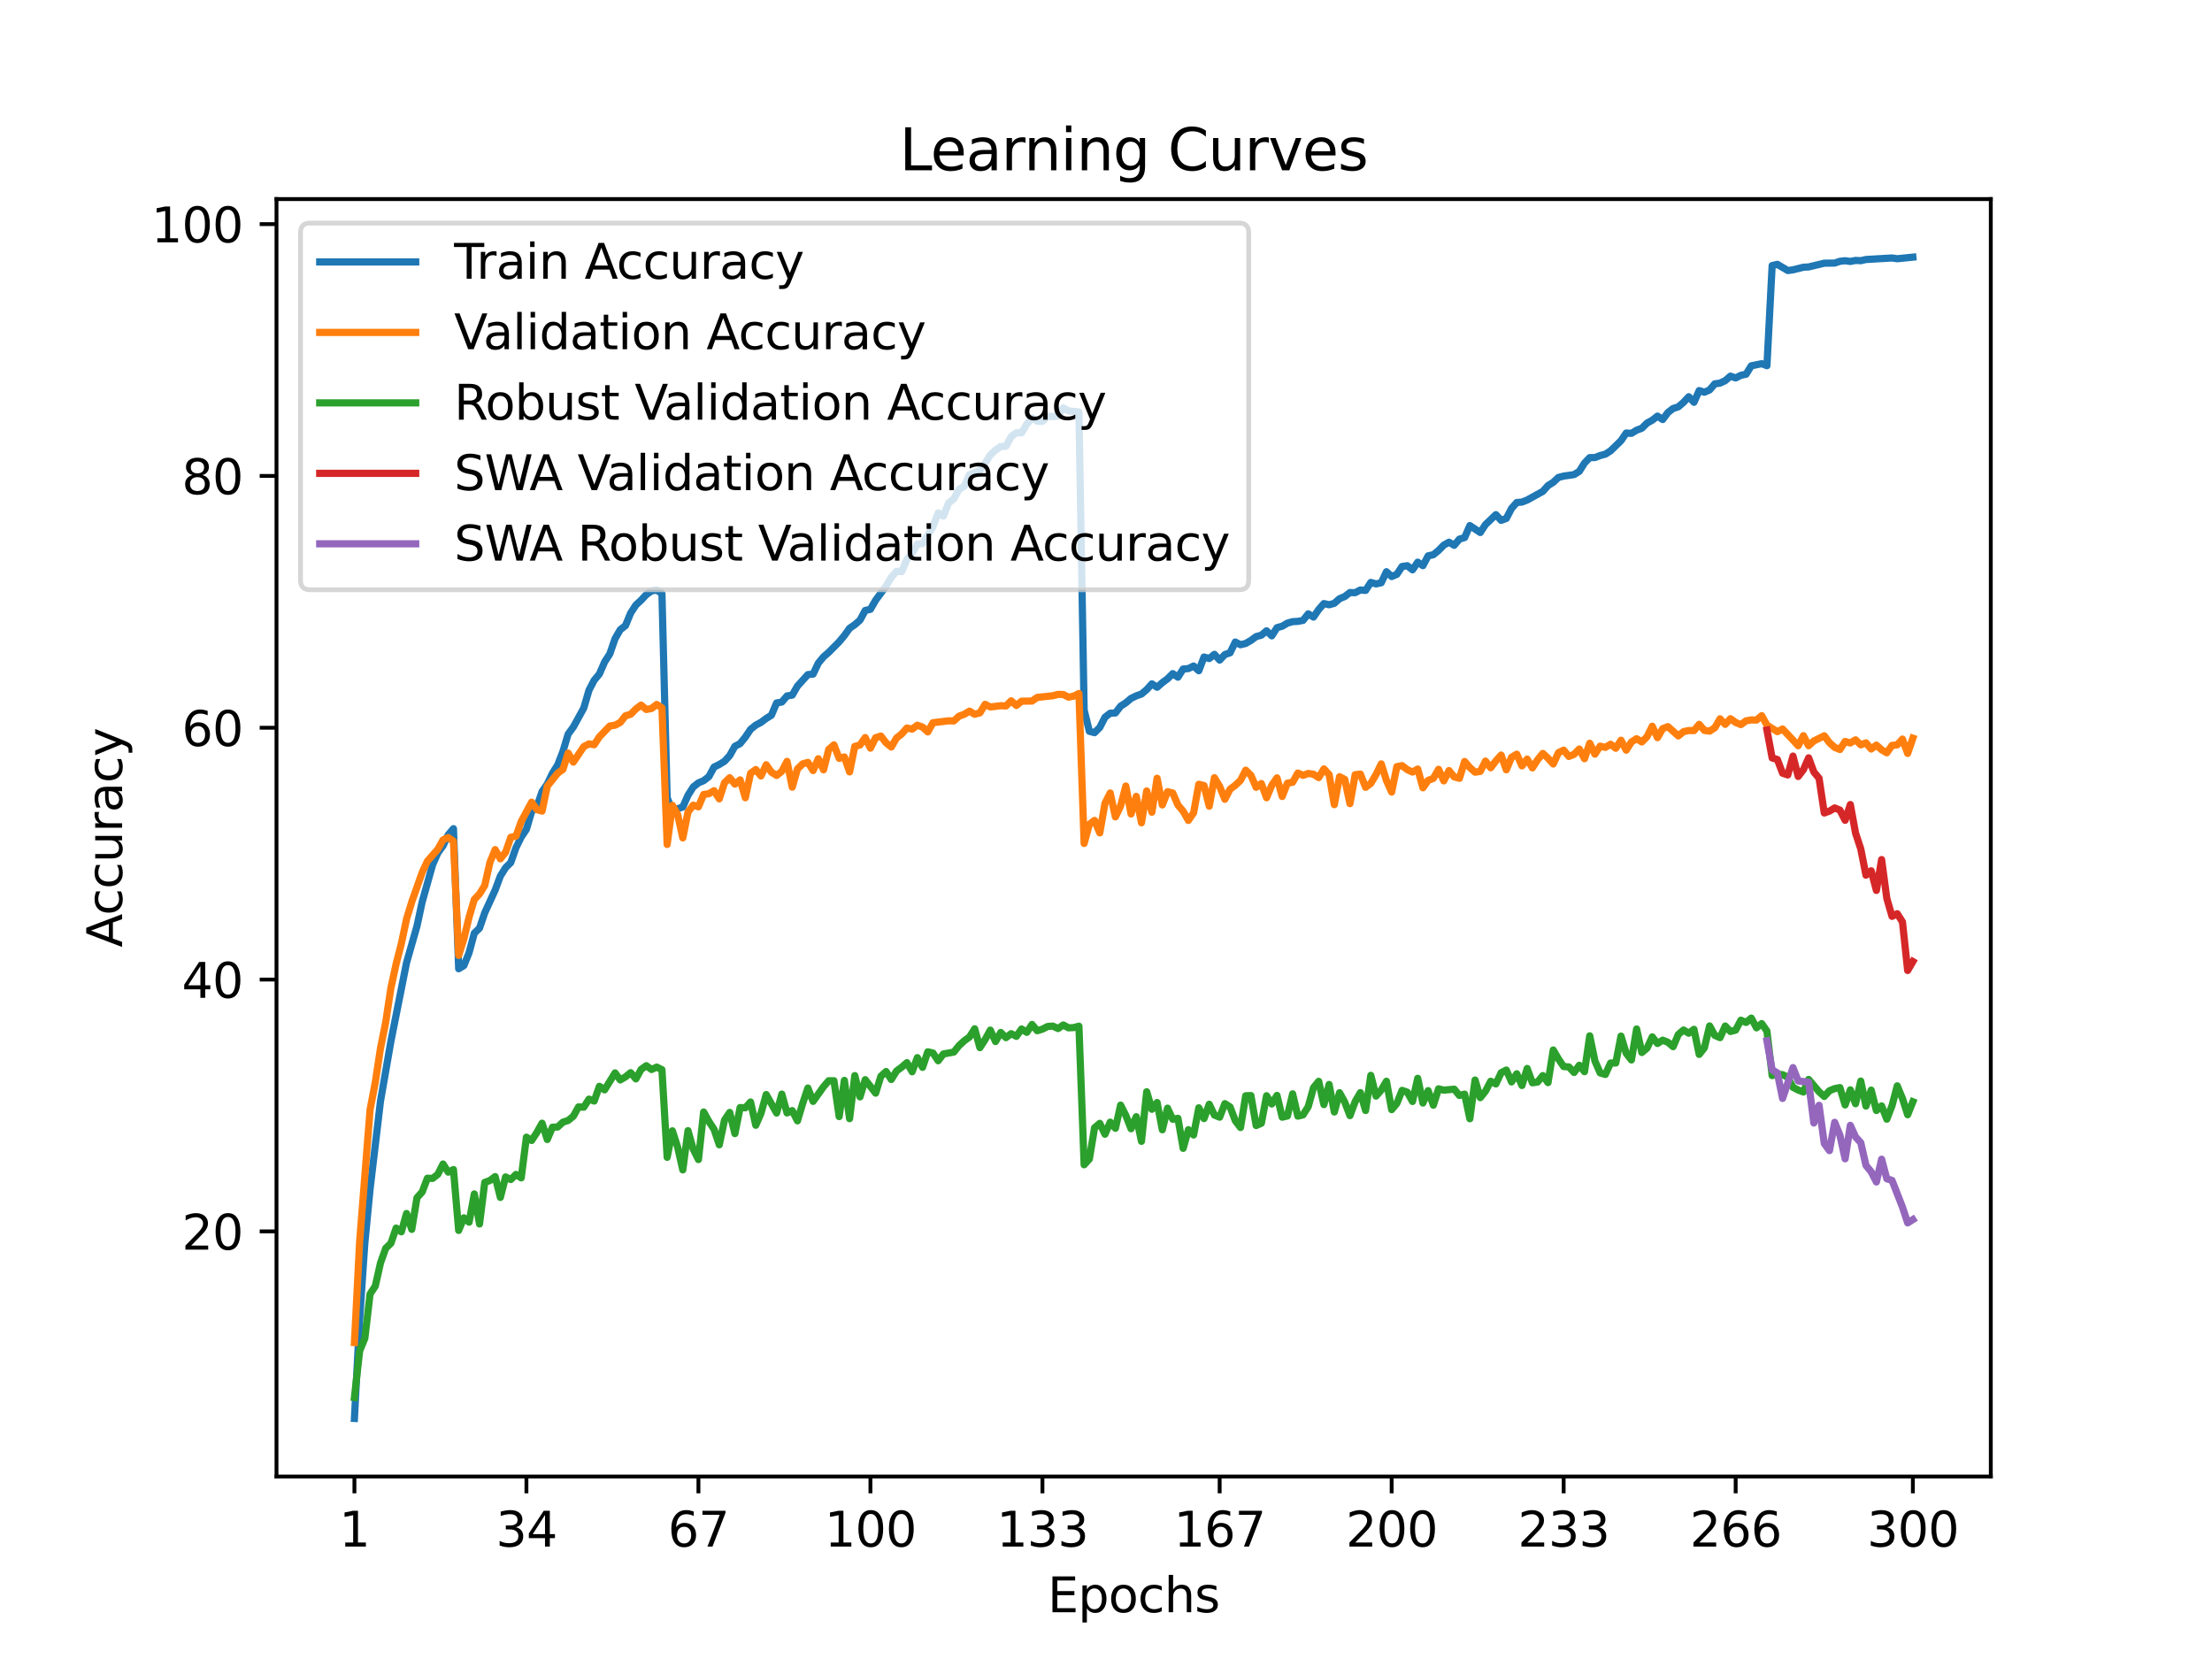 <?xml version="1.0" encoding="utf-8" standalone="no"?>
<!DOCTYPE svg PUBLIC "-//W3C//DTD SVG 1.1//EN"
  "http://www.w3.org/Graphics/SVG/1.1/DTD/svg11.dtd">
<svg xmlns:xlink="http://www.w3.org/1999/xlink" width="460.8pt" height="345.6pt" viewBox="0 0 460.8 345.6" xmlns="http://www.w3.org/2000/svg" version="1.1">
 <defs>
  <style type="text/css">*{stroke-linejoin: round; stroke-linecap: butt}</style>
 </defs>
 <g id="figure_1">
  <g id="patch_1">
   <path d="M 0 345.6 
L 460.8 345.6 
L 460.8 0 
L 0 0 
z
" style="fill: #ffffff"/>
  </g>
  <g id="axes_1">
   <g id="patch_2">
    <path d="M 57.6 307.584 
L 414.72 307.584 
L 414.72 41.472 
L 57.6 41.472 
z
" style="fill: #ffffff"/>
   </g>
   <g id="matplotlib.axis_1">
    <g id="xtick_1">
     <g id="line2d_1">
      <defs>
       <path id="mb9fbccd4df" d="M 0 0 
L 0 3.5 
" style="stroke: #000000; stroke-width: 0.8"/>
      </defs>
      <g>
       <use xlink:href="#mb9fbccd4df" x="73.833" y="307.584" style="stroke: #000000; stroke-width: 0.8"/>
      </g>
     </g>
     <g id="text_1">
      <!-- 1 -->
      <g transform="translate(70.651 322.182) scale(0.1 -0.1)">
       <defs>
        <path id="DejaVuSans-31" d="M 794 531 
L 1825 531 
L 1825 4091 
L 703 3866 
L 703 4441 
L 1819 4666 
L 2450 4666 
L 2450 531 
L 3481 531 
L 3481 0 
L 794 0 
L 794 531 
z
" transform="scale(0.016)"/>
       </defs>
       <use xlink:href="#DejaVuSans-31"/>
      </g>
     </g>
    </g>
    <g id="xtick_2">
     <g id="line2d_2">
      <g>
       <use xlink:href="#mb9fbccd4df" x="109.664" y="307.584" style="stroke: #000000; stroke-width: 0.8"/>
      </g>
     </g>
     <g id="text_2">
      <!-- 34 -->
      <g transform="translate(103.302 322.182) scale(0.1 -0.1)">
       <defs>
        <path id="DejaVuSans-33" d="M 2597 2516 
Q 3050 2419 3304 2112 
Q 3559 1806 3559 1356 
Q 3559 666 3084 287 
Q 2609 -91 1734 -91 
Q 1441 -91 1130 -33 
Q 819 25 488 141 
L 488 750 
Q 750 597 1062 519 
Q 1375 441 1716 441 
Q 2309 441 2620 675 
Q 2931 909 2931 1356 
Q 2931 1769 2642 2001 
Q 2353 2234 1838 2234 
L 1294 2234 
L 1294 2753 
L 1863 2753 
Q 2328 2753 2575 2939 
Q 2822 3125 2822 3475 
Q 2822 3834 2567 4026 
Q 2313 4219 1838 4219 
Q 1578 4219 1281 4162 
Q 984 4106 628 3988 
L 628 4550 
Q 988 4650 1302 4700 
Q 1616 4750 1894 4750 
Q 2613 4750 3031 4423 
Q 3450 4097 3450 3541 
Q 3450 3153 3228 2886 
Q 3006 2619 2597 2516 
z
" transform="scale(0.016)"/>
        <path id="DejaVuSans-34" d="M 2419 4116 
L 825 1625 
L 2419 1625 
L 2419 4116 
z
M 2253 4666 
L 3047 4666 
L 3047 1625 
L 3713 1625 
L 3713 1100 
L 3047 1100 
L 3047 0 
L 2419 0 
L 2419 1100 
L 313 1100 
L 313 1709 
L 2253 4666 
z
" transform="scale(0.016)"/>
       </defs>
       <use xlink:href="#DejaVuSans-33"/>
       <use xlink:href="#DejaVuSans-34" x="63.623"/>
      </g>
     </g>
    </g>
    <g id="xtick_3">
     <g id="line2d_3">
      <g>
       <use xlink:href="#mb9fbccd4df" x="145.496" y="307.584" style="stroke: #000000; stroke-width: 0.8"/>
      </g>
     </g>
     <g id="text_3">
      <!-- 67 -->
      <g transform="translate(139.133 322.182) scale(0.1 -0.1)">
       <defs>
        <path id="DejaVuSans-36" d="M 2113 2584 
Q 1688 2584 1439 2293 
Q 1191 2003 1191 1497 
Q 1191 994 1439 701 
Q 1688 409 2113 409 
Q 2538 409 2786 701 
Q 3034 994 3034 1497 
Q 3034 2003 2786 2293 
Q 2538 2584 2113 2584 
z
M 3366 4563 
L 3366 3988 
Q 3128 4100 2886 4159 
Q 2644 4219 2406 4219 
Q 1781 4219 1451 3797 
Q 1122 3375 1075 2522 
Q 1259 2794 1537 2939 
Q 1816 3084 2150 3084 
Q 2853 3084 3261 2657 
Q 3669 2231 3669 1497 
Q 3669 778 3244 343 
Q 2819 -91 2113 -91 
Q 1303 -91 875 529 
Q 447 1150 447 2328 
Q 447 3434 972 4092 
Q 1497 4750 2381 4750 
Q 2619 4750 2861 4703 
Q 3103 4656 3366 4563 
z
" transform="scale(0.016)"/>
        <path id="DejaVuSans-37" d="M 525 4666 
L 3525 4666 
L 3525 4397 
L 1831 0 
L 1172 0 
L 2766 4134 
L 525 4134 
L 525 4666 
z
" transform="scale(0.016)"/>
       </defs>
       <use xlink:href="#DejaVuSans-36"/>
       <use xlink:href="#DejaVuSans-37" x="63.623"/>
      </g>
     </g>
    </g>
    <g id="xtick_4">
     <g id="line2d_4">
      <g>
       <use xlink:href="#mb9fbccd4df" x="181.327" y="307.584" style="stroke: #000000; stroke-width: 0.8"/>
      </g>
     </g>
     <g id="text_4">
      <!-- 100 -->
      <g transform="translate(171.783 322.182) scale(0.1 -0.1)">
       <defs>
        <path id="DejaVuSans-30" d="M 2034 4250 
Q 1547 4250 1301 3770 
Q 1056 3291 1056 2328 
Q 1056 1369 1301 889 
Q 1547 409 2034 409 
Q 2525 409 2770 889 
Q 3016 1369 3016 2328 
Q 3016 3291 2770 3770 
Q 2525 4250 2034 4250 
z
M 2034 4750 
Q 2819 4750 3233 4129 
Q 3647 3509 3647 2328 
Q 3647 1150 3233 529 
Q 2819 -91 2034 -91 
Q 1250 -91 836 529 
Q 422 1150 422 2328 
Q 422 3509 836 4129 
Q 1250 4750 2034 4750 
z
" transform="scale(0.016)"/>
       </defs>
       <use xlink:href="#DejaVuSans-31"/>
       <use xlink:href="#DejaVuSans-30" x="63.623"/>
       <use xlink:href="#DejaVuSans-30" x="127.246"/>
      </g>
     </g>
    </g>
    <g id="xtick_5">
     <g id="line2d_5">
      <g>
       <use xlink:href="#mb9fbccd4df" x="217.158" y="307.584" style="stroke: #000000; stroke-width: 0.8"/>
      </g>
     </g>
     <g id="text_5">
      <!-- 133 -->
      <g transform="translate(207.615 322.182) scale(0.1 -0.1)">
       <use xlink:href="#DejaVuSans-31"/>
       <use xlink:href="#DejaVuSans-33" x="63.623"/>
       <use xlink:href="#DejaVuSans-33" x="127.246"/>
      </g>
     </g>
    </g>
    <g id="xtick_6">
     <g id="line2d_6">
      <g>
       <use xlink:href="#mb9fbccd4df" x="254.076" y="307.584" style="stroke: #000000; stroke-width: 0.8"/>
      </g>
     </g>
     <g id="text_6">
      <!-- 167 -->
      <g transform="translate(244.532 322.182) scale(0.1 -0.1)">
       <use xlink:href="#DejaVuSans-31"/>
       <use xlink:href="#DejaVuSans-36" x="63.623"/>
       <use xlink:href="#DejaVuSans-37" x="127.246"/>
      </g>
     </g>
    </g>
    <g id="xtick_7">
     <g id="line2d_7">
      <g>
       <use xlink:href="#mb9fbccd4df" x="289.907" y="307.584" style="stroke: #000000; stroke-width: 0.8"/>
      </g>
     </g>
     <g id="text_7">
      <!-- 200 -->
      <g transform="translate(280.363 322.182) scale(0.1 -0.1)">
       <defs>
        <path id="DejaVuSans-32" d="M 1228 531 
L 3431 531 
L 3431 0 
L 469 0 
L 469 531 
Q 828 903 1448 1529 
Q 2069 2156 2228 2338 
Q 2531 2678 2651 2914 
Q 2772 3150 2772 3378 
Q 2772 3750 2511 3984 
Q 2250 4219 1831 4219 
Q 1534 4219 1204 4116 
Q 875 4013 500 3803 
L 500 4441 
Q 881 4594 1212 4672 
Q 1544 4750 1819 4750 
Q 2544 4750 2975 4387 
Q 3406 4025 3406 3419 
Q 3406 3131 3298 2873 
Q 3191 2616 2906 2266 
Q 2828 2175 2409 1742 
Q 1991 1309 1228 531 
z
" transform="scale(0.016)"/>
       </defs>
       <use xlink:href="#DejaVuSans-32"/>
       <use xlink:href="#DejaVuSans-30" x="63.623"/>
       <use xlink:href="#DejaVuSans-30" x="127.246"/>
      </g>
     </g>
    </g>
    <g id="xtick_8">
     <g id="line2d_8">
      <g>
       <use xlink:href="#mb9fbccd4df" x="325.739" y="307.584" style="stroke: #000000; stroke-width: 0.8"/>
      </g>
     </g>
     <g id="text_8">
      <!-- 233 -->
      <g transform="translate(316.195 322.182) scale(0.1 -0.1)">
       <use xlink:href="#DejaVuSans-32"/>
       <use xlink:href="#DejaVuSans-33" x="63.623"/>
       <use xlink:href="#DejaVuSans-33" x="127.246"/>
      </g>
     </g>
    </g>
    <g id="xtick_9">
     <g id="line2d_9">
      <g>
       <use xlink:href="#mb9fbccd4df" x="361.57" y="307.584" style="stroke: #000000; stroke-width: 0.8"/>
      </g>
     </g>
     <g id="text_9">
      <!-- 266 -->
      <g transform="translate(352.026 322.182) scale(0.1 -0.1)">
       <use xlink:href="#DejaVuSans-32"/>
       <use xlink:href="#DejaVuSans-36" x="63.623"/>
       <use xlink:href="#DejaVuSans-36" x="127.246"/>
      </g>
     </g>
    </g>
    <g id="xtick_10">
     <g id="line2d_10">
      <g>
       <use xlink:href="#mb9fbccd4df" x="398.487" y="307.584" style="stroke: #000000; stroke-width: 0.8"/>
      </g>
     </g>
     <g id="text_10">
      <!-- 300 -->
      <g transform="translate(388.944 322.182) scale(0.1 -0.1)">
       <use xlink:href="#DejaVuSans-33"/>
       <use xlink:href="#DejaVuSans-30" x="63.623"/>
       <use xlink:href="#DejaVuSans-30" x="127.246"/>
      </g>
     </g>
    </g>
    <g id="text_11">
     <!-- Epochs -->
     <g transform="translate(218.244 335.861) scale(0.1 -0.1)">
      <defs>
       <path id="DejaVuSans-45" d="M 628 4666 
L 3578 4666 
L 3578 4134 
L 1259 4134 
L 1259 2753 
L 3481 2753 
L 3481 2222 
L 1259 2222 
L 1259 531 
L 3634 531 
L 3634 0 
L 628 0 
L 628 4666 
z
" transform="scale(0.016)"/>
       <path id="DejaVuSans-70" d="M 1159 525 
L 1159 -1331 
L 581 -1331 
L 581 3500 
L 1159 3500 
L 1159 2969 
Q 1341 3281 1617 3432 
Q 1894 3584 2278 3584 
Q 2916 3584 3314 3078 
Q 3713 2572 3713 1747 
Q 3713 922 3314 415 
Q 2916 -91 2278 -91 
Q 1894 -91 1617 61 
Q 1341 213 1159 525 
z
M 3116 1747 
Q 3116 2381 2855 2742 
Q 2594 3103 2138 3103 
Q 1681 3103 1420 2742 
Q 1159 2381 1159 1747 
Q 1159 1113 1420 752 
Q 1681 391 2138 391 
Q 2594 391 2855 752 
Q 3116 1113 3116 1747 
z
" transform="scale(0.016)"/>
       <path id="DejaVuSans-6f" d="M 1959 3097 
Q 1497 3097 1228 2736 
Q 959 2375 959 1747 
Q 959 1119 1226 758 
Q 1494 397 1959 397 
Q 2419 397 2687 759 
Q 2956 1122 2956 1747 
Q 2956 2369 2687 2733 
Q 2419 3097 1959 3097 
z
M 1959 3584 
Q 2709 3584 3137 3096 
Q 3566 2609 3566 1747 
Q 3566 888 3137 398 
Q 2709 -91 1959 -91 
Q 1206 -91 779 398 
Q 353 888 353 1747 
Q 353 2609 779 3096 
Q 1206 3584 1959 3584 
z
" transform="scale(0.016)"/>
       <path id="DejaVuSans-63" d="M 3122 3366 
L 3122 2828 
Q 2878 2963 2633 3030 
Q 2388 3097 2138 3097 
Q 1578 3097 1268 2742 
Q 959 2388 959 1747 
Q 959 1106 1268 751 
Q 1578 397 2138 397 
Q 2388 397 2633 464 
Q 2878 531 3122 666 
L 3122 134 
Q 2881 22 2623 -34 
Q 2366 -91 2075 -91 
Q 1284 -91 818 406 
Q 353 903 353 1747 
Q 353 2603 823 3093 
Q 1294 3584 2113 3584 
Q 2378 3584 2631 3529 
Q 2884 3475 3122 3366 
z
" transform="scale(0.016)"/>
       <path id="DejaVuSans-68" d="M 3513 2113 
L 3513 0 
L 2938 0 
L 2938 2094 
Q 2938 2591 2744 2837 
Q 2550 3084 2163 3084 
Q 1697 3084 1428 2787 
Q 1159 2491 1159 1978 
L 1159 0 
L 581 0 
L 581 4863 
L 1159 4863 
L 1159 2956 
Q 1366 3272 1645 3428 
Q 1925 3584 2291 3584 
Q 2894 3584 3203 3211 
Q 3513 2838 3513 2113 
z
" transform="scale(0.016)"/>
       <path id="DejaVuSans-73" d="M 2834 3397 
L 2834 2853 
Q 2591 2978 2328 3040 
Q 2066 3103 1784 3103 
Q 1356 3103 1142 2972 
Q 928 2841 928 2578 
Q 928 2378 1081 2264 
Q 1234 2150 1697 2047 
L 1894 2003 
Q 2506 1872 2764 1633 
Q 3022 1394 3022 966 
Q 3022 478 2636 193 
Q 2250 -91 1575 -91 
Q 1294 -91 989 -36 
Q 684 19 347 128 
L 347 722 
Q 666 556 975 473 
Q 1284 391 1588 391 
Q 1994 391 2212 530 
Q 2431 669 2431 922 
Q 2431 1156 2273 1281 
Q 2116 1406 1581 1522 
L 1381 1569 
Q 847 1681 609 1914 
Q 372 2147 372 2553 
Q 372 3047 722 3315 
Q 1072 3584 1716 3584 
Q 2034 3584 2315 3537 
Q 2597 3491 2834 3397 
z
" transform="scale(0.016)"/>
      </defs>
      <use xlink:href="#DejaVuSans-45"/>
      <use xlink:href="#DejaVuSans-70" x="63.184"/>
      <use xlink:href="#DejaVuSans-6f" x="126.66"/>
      <use xlink:href="#DejaVuSans-63" x="187.842"/>
      <use xlink:href="#DejaVuSans-68" x="242.822"/>
      <use xlink:href="#DejaVuSans-73" x="306.201"/>
     </g>
    </g>
   </g>
   <g id="matplotlib.axis_2">
    <g id="ytick_1">
     <g id="line2d_11">
      <defs>
       <path id="md2690a6d40" d="M 0 0 
L -3.5 0 
" style="stroke: #000000; stroke-width: 0.8"/>
      </defs>
      <g>
       <use xlink:href="#md2690a6d40" x="57.6" y="256.519" style="stroke: #000000; stroke-width: 0.8"/>
      </g>
     </g>
     <g id="text_12">
      <!-- 20 -->
      <g transform="translate(37.875 260.318) scale(0.1 -0.1)">
       <use xlink:href="#DejaVuSans-32"/>
       <use xlink:href="#DejaVuSans-30" x="63.623"/>
      </g>
     </g>
    </g>
    <g id="ytick_2">
     <g id="line2d_12">
      <g>
       <use xlink:href="#md2690a6d40" x="57.6" y="204.061" style="stroke: #000000; stroke-width: 0.8"/>
      </g>
     </g>
     <g id="text_13">
      <!-- 40 -->
      <g transform="translate(37.875 207.86) scale(0.1 -0.1)">
       <use xlink:href="#DejaVuSans-34"/>
       <use xlink:href="#DejaVuSans-30" x="63.623"/>
      </g>
     </g>
    </g>
    <g id="ytick_3">
     <g id="line2d_13">
      <g>
       <use xlink:href="#md2690a6d40" x="57.6" y="151.602" style="stroke: #000000; stroke-width: 0.8"/>
      </g>
     </g>
     <g id="text_14">
      <!-- 60 -->
      <g transform="translate(37.875 155.402) scale(0.1 -0.1)">
       <use xlink:href="#DejaVuSans-36"/>
       <use xlink:href="#DejaVuSans-30" x="63.623"/>
      </g>
     </g>
    </g>
    <g id="ytick_4">
     <g id="line2d_14">
      <g>
       <use xlink:href="#md2690a6d40" x="57.6" y="99.144" style="stroke: #000000; stroke-width: 0.8"/>
      </g>
     </g>
     <g id="text_15">
      <!-- 80 -->
      <g transform="translate(37.875 102.943) scale(0.1 -0.1)">
       <defs>
        <path id="DejaVuSans-38" d="M 2034 2216 
Q 1584 2216 1326 1975 
Q 1069 1734 1069 1313 
Q 1069 891 1326 650 
Q 1584 409 2034 409 
Q 2484 409 2743 651 
Q 3003 894 3003 1313 
Q 3003 1734 2745 1975 
Q 2488 2216 2034 2216 
z
M 1403 2484 
Q 997 2584 770 2862 
Q 544 3141 544 3541 
Q 544 4100 942 4425 
Q 1341 4750 2034 4750 
Q 2731 4750 3128 4425 
Q 3525 4100 3525 3541 
Q 3525 3141 3298 2862 
Q 3072 2584 2669 2484 
Q 3125 2378 3379 2068 
Q 3634 1759 3634 1313 
Q 3634 634 3220 271 
Q 2806 -91 2034 -91 
Q 1263 -91 848 271 
Q 434 634 434 1313 
Q 434 1759 690 2068 
Q 947 2378 1403 2484 
z
M 1172 3481 
Q 1172 3119 1398 2916 
Q 1625 2713 2034 2713 
Q 2441 2713 2670 2916 
Q 2900 3119 2900 3481 
Q 2900 3844 2670 4047 
Q 2441 4250 2034 4250 
Q 1625 4250 1398 4047 
Q 1172 3844 1172 3481 
z
" transform="scale(0.016)"/>
       </defs>
       <use xlink:href="#DejaVuSans-38"/>
       <use xlink:href="#DejaVuSans-30" x="63.623"/>
      </g>
     </g>
    </g>
    <g id="ytick_5">
     <g id="line2d_15">
      <g>
       <use xlink:href="#md2690a6d40" x="57.6" y="46.685" style="stroke: #000000; stroke-width: 0.8"/>
      </g>
     </g>
     <g id="text_16">
      <!-- 100 -->
      <g transform="translate(31.512 50.485) scale(0.1 -0.1)">
       <use xlink:href="#DejaVuSans-31"/>
       <use xlink:href="#DejaVuSans-30" x="63.623"/>
       <use xlink:href="#DejaVuSans-30" x="127.246"/>
      </g>
     </g>
    </g>
    <g id="text_17">
     <!-- Accuracy -->
     <g transform="translate(25.433 197.356) rotate(-90) scale(0.1 -0.1)">
      <defs>
       <path id="DejaVuSans-41" d="M 2188 4044 
L 1331 1722 
L 3047 1722 
L 2188 4044 
z
M 1831 4666 
L 2547 4666 
L 4325 0 
L 3669 0 
L 3244 1197 
L 1141 1197 
L 716 0 
L 50 0 
L 1831 4666 
z
" transform="scale(0.016)"/>
       <path id="DejaVuSans-75" d="M 544 1381 
L 544 3500 
L 1119 3500 
L 1119 1403 
Q 1119 906 1312 657 
Q 1506 409 1894 409 
Q 2359 409 2629 706 
Q 2900 1003 2900 1516 
L 2900 3500 
L 3475 3500 
L 3475 0 
L 2900 0 
L 2900 538 
Q 2691 219 2414 64 
Q 2138 -91 1772 -91 
Q 1169 -91 856 284 
Q 544 659 544 1381 
z
M 1991 3584 
L 1991 3584 
z
" transform="scale(0.016)"/>
       <path id="DejaVuSans-72" d="M 2631 2963 
Q 2534 3019 2420 3045 
Q 2306 3072 2169 3072 
Q 1681 3072 1420 2755 
Q 1159 2438 1159 1844 
L 1159 0 
L 581 0 
L 581 3500 
L 1159 3500 
L 1159 2956 
Q 1341 3275 1631 3429 
Q 1922 3584 2338 3584 
Q 2397 3584 2469 3576 
Q 2541 3569 2628 3553 
L 2631 2963 
z
" transform="scale(0.016)"/>
       <path id="DejaVuSans-61" d="M 2194 1759 
Q 1497 1759 1228 1600 
Q 959 1441 959 1056 
Q 959 750 1161 570 
Q 1363 391 1709 391 
Q 2188 391 2477 730 
Q 2766 1069 2766 1631 
L 2766 1759 
L 2194 1759 
z
M 3341 1997 
L 3341 0 
L 2766 0 
L 2766 531 
Q 2569 213 2275 61 
Q 1981 -91 1556 -91 
Q 1019 -91 701 211 
Q 384 513 384 1019 
Q 384 1609 779 1909 
Q 1175 2209 1959 2209 
L 2766 2209 
L 2766 2266 
Q 2766 2663 2505 2880 
Q 2244 3097 1772 3097 
Q 1472 3097 1187 3025 
Q 903 2953 641 2809 
L 641 3341 
Q 956 3463 1253 3523 
Q 1550 3584 1831 3584 
Q 2591 3584 2966 3190 
Q 3341 2797 3341 1997 
z
" transform="scale(0.016)"/>
       <path id="DejaVuSans-79" d="M 2059 -325 
Q 1816 -950 1584 -1140 
Q 1353 -1331 966 -1331 
L 506 -1331 
L 506 -850 
L 844 -850 
Q 1081 -850 1212 -737 
Q 1344 -625 1503 -206 
L 1606 56 
L 191 3500 
L 800 3500 
L 1894 763 
L 2988 3500 
L 3597 3500 
L 2059 -325 
z
" transform="scale(0.016)"/>
      </defs>
      <use xlink:href="#DejaVuSans-41"/>
      <use xlink:href="#DejaVuSans-63" x="66.658"/>
      <use xlink:href="#DejaVuSans-63" x="121.639"/>
      <use xlink:href="#DejaVuSans-75" x="176.619"/>
      <use xlink:href="#DejaVuSans-72" x="239.998"/>
      <use xlink:href="#DejaVuSans-61" x="281.111"/>
      <use xlink:href="#DejaVuSans-63" x="342.391"/>
      <use xlink:href="#DejaVuSans-79" x="397.371"/>
     </g>
    </g>
   </g>
   <g id="line2d_16">
    <path d="M 73.833 295.488 
L 74.919 274.835 
L 76.004 258.93 
L 77.09 247.73 
L 79.262 229.401 
L 81.433 216.913 
L 84.691 200.541 
L 86.862 192.937 
L 87.948 187.877 
L 90.12 180.15 
L 91.206 177.682 
L 92.291 176.187 
L 93.377 173.9 
L 94.463 172.628 
L 95.549 201.805 
L 96.635 201.144 
L 97.72 198.453 
L 98.806 194.403 
L 99.892 193.351 
L 100.978 190.154 
L 103.149 185.425 
L 104.235 182.503 
L 105.321 180.759 
L 106.407 179.683 
L 107.493 176.575 
L 108.578 174.375 
L 109.664 172.761 
L 110.75 169.066 
L 111.836 168.048 
L 112.922 164.908 
L 114.007 163.337 
L 115.093 161.066 
L 116.179 159.34 
L 117.265 156.541 
L 118.351 152.932 
L 119.436 151.453 
L 121.608 147.508 
L 122.694 143.789 
L 123.78 141.706 
L 124.865 140.402 
L 125.951 137.905 
L 127.037 136.208 
L 128.123 133.061 
L 129.209 131.175 
L 130.294 130.336 
L 131.38 127.702 
L 132.466 126.039 
L 133.552 125.04 
L 134.638 123.87 
L 135.723 123.102 
L 136.809 122.91 
L 137.895 123.676 
L 138.981 166.207 
L 140.067 168.838 
L 142.238 168.119 
L 143.324 165.661 
L 144.41 163.948 
L 145.496 163.086 
L 146.581 162.629 
L 147.667 161.79 
L 148.753 159.791 
L 149.839 159.256 
L 150.925 158.59 
L 152.01 157.399 
L 153.096 155.461 
L 154.182 154.899 
L 155.268 153.551 
L 156.354 151.938 
L 157.439 151.057 
L 158.525 150.482 
L 159.611 149.669 
L 160.697 148.995 
L 161.783 146.44 
L 162.868 146.244 
L 163.954 144.974 
L 165.04 144.806 
L 166.126 142.926 
L 168.297 140.531 
L 169.383 140.429 
L 170.469 138.142 
L 171.555 136.833 
L 172.641 135.888 
L 174.812 133.704 
L 175.898 132.395 
L 176.984 130.881 
L 178.07 130.134 
L 179.155 129.187 
L 180.241 127.17 
L 181.327 126.926 
L 182.413 125.032 
L 184.584 122.094 
L 185.67 120.269 
L 186.756 119.026 
L 187.842 119.078 
L 188.928 116.513 
L 190.013 115.228 
L 191.099 113.334 
L 192.185 113.255 
L 194.357 109.72 
L 195.442 106.842 
L 196.528 107.514 
L 197.614 104.762 
L 198.7 103.923 
L 199.786 101.943 
L 200.871 101.292 
L 201.957 98.871 
L 204.129 97.995 
L 205.215 96.503 
L 206.3 94.79 
L 207.386 93.754 
L 208.472 93.017 
L 209.558 92.959 
L 210.644 90.96 
L 211.729 90.16 
L 212.815 90.16 
L 213.901 88.358 
L 214.987 87.073 
L 216.073 87.745 
L 217.158 87.784 
L 218.244 86.727 
L 219.33 86.772 
L 220.416 86.693 
L 221.502 84.98 
L 222.587 85.594 
L 224.759 85.825 
L 225.845 147.915 
L 226.931 152.339 
L 228.016 152.631 
L 229.102 151.545 
L 230.188 149.412 
L 231.274 148.575 
L 232.36 148.523 
L 233.445 147.107 
L 234.531 146.409 
L 235.617 145.491 
L 236.703 144.958 
L 237.789 144.583 
L 238.875 143.658 
L 239.96 142.459 
L 241.046 143.17 
L 242.132 142.21 
L 243.218 141.407 
L 244.304 140.326 
L 245.389 141.069 
L 246.475 139.364 
L 247.561 139.282 
L 248.647 138.742 
L 249.733 139.728 
L 250.818 136.869 
L 251.904 137.182 
L 252.99 136.311 
L 254.076 137.504 
L 255.162 136.353 
L 256.247 135.988 
L 257.333 133.751 
L 258.419 134.309 
L 259.505 134.042 
L 260.591 133.41 
L 261.676 132.612 
L 262.762 132.326 
L 263.848 131.411 
L 264.934 132.46 
L 266.02 130.755 
L 267.105 130.451 
L 268.191 129.808 
L 269.277 129.502 
L 270.363 129.444 
L 271.449 129.237 
L 272.534 127.873 
L 273.62 128.549 
L 274.706 126.976 
L 275.792 125.735 
L 276.878 125.984 
L 277.963 125.683 
L 279.049 124.725 
L 280.135 124.271 
L 281.221 123.435 
L 282.307 123.466 
L 283.392 122.9 
L 284.478 122.994 
L 285.564 121.329 
L 286.65 121.641 
L 287.736 121.397 
L 288.821 119.102 
L 289.907 120.101 
L 290.993 119.637 
L 292.079 118.005 
L 293.165 117.853 
L 294.25 118.706 
L 295.336 117.108 
L 296.422 117.835 
L 297.508 115.789 
L 298.594 115.558 
L 299.679 114.664 
L 300.765 113.557 
L 301.851 112.951 
L 302.937 113.601 
L 304.023 112.306 
L 305.108 111.986 
L 306.194 109.486 
L 308.366 110.931 
L 309.452 109.284 
L 311.623 107.209 
L 312.709 108.4 
L 313.795 107.999 
L 314.881 105.914 
L 315.966 104.684 
L 317.052 104.592 
L 318.138 104.167 
L 321.395 102.365 
L 322.481 101.153 
L 323.567 100.476 
L 324.653 99.456 
L 325.739 99.181 
L 327.91 98.866 
L 328.996 98.187 
L 330.082 96.463 
L 331.168 95.333 
L 332.253 95.317 
L 333.339 94.897 
L 334.425 94.609 
L 335.511 93.914 
L 337.682 91.805 
L 338.768 90.208 
L 339.854 90.276 
L 340.94 89.615 
L 342.026 89.208 
L 343.111 88.135 
L 344.197 87.537 
L 345.283 86.682 
L 346.369 87.398 
L 347.455 85.93 
L 348.54 85.096 
L 349.626 84.755 
L 350.712 83.81 
L 351.798 82.646 
L 352.884 83.802 
L 353.969 81.363 
L 355.055 81.707 
L 356.141 81.232 
L 357.227 79.957 
L 358.313 79.808 
L 359.398 79.294 
L 360.484 78.357 
L 361.57 78.735 
L 362.656 78.187 
L 363.742 77.951 
L 364.827 76.204 
L 366.999 75.761 
L 368.085 76.18 
L 369.171 55.325 
L 370.256 55.066 
L 372.428 56.359 
L 373.514 56.212 
L 375.685 55.669 
L 376.771 55.609 
L 380.029 54.827 
L 382.2 54.801 
L 383.286 54.436 
L 384.372 54.316 
L 385.458 54.468 
L 386.543 54.25 
L 387.629 54.305 
L 388.715 54.056 
L 394.144 53.744 
L 395.23 53.898 
L 398.487 53.568 
L 398.487 53.568 
" clip-path="url(#p91a2d9b898)" style="fill: none; stroke: #1f77b4; stroke-width: 1.5; stroke-linecap: square"/>
   </g>
   <g id="line2d_17">
    <path d="M 73.833 279.68 
L 74.919 258.67 
L 77.09 231.182 
L 78.176 225.49 
L 79.262 218.382 
L 80.348 212.953 
L 81.433 205.818 
L 82.519 200.808 
L 83.605 196.585 
L 84.691 191.445 
L 85.777 187.877 
L 87.948 181.74 
L 89.034 179.405 
L 91.206 176.914 
L 92.291 174.973 
L 93.377 174.474 
L 94.463 175.235 
L 95.549 199.025 
L 96.635 195.563 
L 97.72 191.051 
L 98.806 187.379 
L 99.892 186.225 
L 100.978 184.468 
L 102.064 179.641 
L 103.149 176.992 
L 104.235 178.907 
L 105.321 177.543 
L 106.407 174.422 
L 107.493 174.186 
L 108.578 171.143 
L 110.75 167.104 
L 111.836 168.651 
L 112.922 168.966 
L 114.007 163.773 
L 116.179 161.071 
L 117.265 160.284 
L 118.351 156.874 
L 119.436 158.763 
L 121.608 155.537 
L 122.694 154.96 
L 123.78 155.143 
L 124.865 153.491 
L 127.037 151.235 
L 128.123 151.078 
L 129.209 150.501 
L 130.294 149.111 
L 131.38 148.796 
L 132.466 147.694 
L 133.552 146.881 
L 134.638 147.799 
L 135.723 147.589 
L 136.809 146.75 
L 137.895 147.458 
L 138.981 175.917 
L 140.067 167.76 
L 141.152 169.648 
L 142.238 174.553 
L 143.324 169.15 
L 144.41 167.733 
L 145.496 168.074 
L 146.581 165.504 
L 147.667 165.346 
L 148.753 164.717 
L 149.839 166.422 
L 150.925 163.065 
L 152.01 162.015 
L 153.096 163.353 
L 154.182 162.461 
L 155.268 166.186 
L 156.354 161.097 
L 157.439 160.31 
L 158.525 161.648 
L 159.611 159.314 
L 160.697 160.861 
L 161.783 161.543 
L 162.868 160.678 
L 163.954 158.606 
L 165.04 163.983 
L 166.126 160.179 
L 167.212 159.13 
L 168.297 158.815 
L 169.383 160.52 
L 170.469 158.055 
L 171.555 160.363 
L 172.641 156.114 
L 173.726 155.17 
L 174.812 157.976 
L 175.898 157.688 
L 176.984 160.809 
L 178.07 155.484 
L 179.155 155.196 
L 180.241 153.648 
L 181.327 155.851 
L 182.413 153.674 
L 183.499 153.333 
L 184.584 154.75 
L 185.67 155.615 
L 186.756 153.753 
L 187.842 152.888 
L 188.928 151.655 
L 190.013 151.891 
L 191.099 151.078 
L 192.185 151.471 
L 193.271 152.468 
L 194.357 150.553 
L 197.614 150.16 
L 198.7 150.186 
L 199.786 149.189 
L 200.871 148.796 
L 201.957 148.14 
L 203.043 148.796 
L 204.129 148.507 
L 205.215 146.724 
L 206.3 147.275 
L 208.472 147.012 
L 209.558 147.065 
L 210.644 145.989 
L 211.729 146.96 
L 212.815 146.068 
L 214.987 146.042 
L 216.073 145.281 
L 219.33 144.94 
L 220.416 144.652 
L 221.502 144.678 
L 222.587 145.229 
L 223.673 145.019 
L 224.759 144.468 
L 225.845 175.707 
L 226.931 171.72 
L 228.016 170.907 
L 229.102 173.504 
L 230.188 167.34 
L 231.274 165.189 
L 232.36 170.173 
L 233.445 167.891 
L 234.531 163.746 
L 235.617 169.569 
L 236.703 165.897 
L 237.789 171.405 
L 238.875 164.769 
L 239.96 169.202 
L 241.046 162.12 
L 242.132 167.681 
L 243.218 164.927 
L 244.304 165.189 
L 245.389 167.707 
L 246.475 168.992 
L 247.561 170.907 
L 248.647 169.333 
L 249.733 163.379 
L 250.818 163.642 
L 251.904 167.943 
L 252.99 162.015 
L 254.076 163.825 
L 255.162 166.501 
L 256.247 164.402 
L 257.333 163.589 
L 258.419 162.566 
L 259.505 160.442 
L 260.591 161.517 
L 261.676 164.009 
L 262.762 163.222 
L 263.848 166.186 
L 264.934 163.589 
L 266.02 162.042 
L 267.105 165.924 
L 268.191 163.143 
L 269.277 162.96 
L 270.363 161.045 
L 271.449 161.517 
L 272.534 161.124 
L 273.62 161.281 
L 274.706 161.989 
L 275.792 160.179 
L 276.878 161.36 
L 277.963 167.628 
L 279.049 161.806 
L 280.135 162.356 
L 281.221 167.419 
L 282.307 161.386 
L 283.392 161.255 
L 284.478 164.009 
L 285.564 163.196 
L 286.65 161.36 
L 287.736 159.13 
L 288.821 162.592 
L 289.907 165.005 
L 290.993 159.707 
L 292.079 159.497 
L 293.165 160.337 
L 294.25 160.835 
L 295.336 160.206 
L 296.422 164.114 
L 297.508 162.566 
L 298.594 162.146 
L 299.679 160.258 
L 300.765 162.671 
L 301.851 160.52 
L 302.937 161.832 
L 304.023 162.146 
L 305.108 158.632 
L 306.194 159.891 
L 307.28 160.861 
L 308.366 160.704 
L 309.452 158.553 
L 310.537 159.943 
L 311.623 158.501 
L 312.709 157.294 
L 313.795 160.363 
L 314.881 157.766 
L 315.966 157.11 
L 317.052 159.55 
L 318.138 158.133 
L 319.224 159.969 
L 320.31 158.265 
L 321.395 156.953 
L 322.481 157.95 
L 323.567 159.156 
L 324.653 156.796 
L 325.739 156.271 
L 326.824 157.583 
L 327.91 157.137 
L 328.996 156.035 
L 330.082 158.055 
L 331.168 154.829 
L 332.253 157.11 
L 333.339 155.432 
L 334.425 155.694 
L 335.511 155.038 
L 336.597 155.878 
L 337.682 154.199 
L 338.768 156.271 
L 339.854 154.566 
L 340.94 153.884 
L 342.026 154.566 
L 343.111 153.465 
L 344.197 151.288 
L 345.283 153.674 
L 346.369 151.786 
L 347.455 151.366 
L 349.626 153.307 
L 350.712 152.415 
L 351.798 152.179 
L 352.884 152.206 
L 353.969 150.894 
L 355.055 152.153 
L 356.141 152.311 
L 357.227 151.602 
L 358.313 149.74 
L 359.398 150.894 
L 360.484 149.714 
L 361.57 150.501 
L 362.656 150.947 
L 363.742 150.16 
L 364.827 149.976 
L 365.913 150.002 
L 366.999 149.084 
L 368.085 151.052 
L 370.256 152.415 
L 371.342 151.865 
L 373.514 154.173 
L 374.6 155.353 
L 375.685 153.255 
L 376.771 155.353 
L 377.857 154.356 
L 380.029 153.281 
L 381.114 154.724 
L 382.2 155.694 
L 383.286 156.14 
L 384.372 154.461 
L 385.458 154.776 
L 386.543 154.12 
L 387.629 155.17 
L 388.715 154.75 
L 389.801 156.035 
L 390.887 155.222 
L 391.972 156.192 
L 393.058 156.822 
L 394.144 155.274 
L 395.23 155.17 
L 396.316 153.963 
L 397.401 156.953 
L 398.487 153.779 
L 398.487 153.779 
" clip-path="url(#p91a2d9b898)" style="fill: none; stroke: #ff7f0e; stroke-width: 1.5; stroke-linecap: square"/>
   </g>
   <g id="line2d_18">
    <path d="M 73.833 291.124 
L 74.919 281.428 
L 76.004 278.787 
L 77.09 269.561 
L 78.176 267.933 
L 79.262 263.104 
L 80.348 260.047 
L 81.433 258.997 
L 82.519 255.832 
L 83.605 256.61 
L 84.691 252.793 
L 85.777 256.103 
L 86.862 249.519 
L 87.948 248.307 
L 89.034 245.449 
L 90.12 245.485 
L 91.206 244.635 
L 92.291 242.482 
L 93.377 244.183 
L 94.463 243.64 
L 95.549 256.32 
L 96.635 253.697 
L 97.72 254.602 
L 98.806 248.723 
L 99.892 254.982 
L 100.978 246.317 
L 102.064 245.919 
L 103.149 245.105 
L 104.235 249.446 
L 105.321 245.177 
L 106.407 245.72 
L 107.493 244.653 
L 108.578 245.376 
L 109.664 236.892 
L 110.75 237.58 
L 111.836 235.916 
L 112.922 233.98 
L 114.007 237.381 
L 115.093 234.812 
L 116.179 234.776 
L 117.265 233.763 
L 118.351 233.419 
L 119.436 232.533 
L 120.522 230.579 
L 121.608 230.652 
L 122.694 228.97 
L 123.78 229.368 
L 124.865 226.292 
L 125.951 227.034 
L 128.123 223.507 
L 129.209 224.972 
L 130.294 224.339 
L 131.38 223.452 
L 132.466 224.755 
L 133.552 222.783 
L 134.638 222.005 
L 135.723 222.801 
L 136.809 222.295 
L 137.895 222.837 
L 138.981 241.089 
L 140.067 235.572 
L 141.152 238.919 
L 142.238 243.712 
L 143.324 235.536 
L 144.41 239.389 
L 145.496 241.56 
L 146.581 231.647 
L 147.667 233.6 
L 148.753 235.265 
L 149.839 238.484 
L 150.925 233.347 
L 152.01 231.737 
L 153.096 236.151 
L 154.182 230.724 
L 155.268 230.778 
L 156.354 229.566 
L 157.439 234.414 
L 158.525 231.936 
L 159.611 228.011 
L 161.783 231.864 
L 162.868 227.92 
L 163.954 231.846 
L 165.04 231.357 
L 166.126 233.492 
L 167.212 229.874 
L 168.297 226.654 
L 169.383 229.44 
L 171.555 226.383 
L 172.641 225.135 
L 173.726 225.135 
L 174.812 232.606 
L 175.898 225.062 
L 176.984 233.04 
L 178.07 224.067 
L 179.155 228.499 
L 180.241 224.917 
L 182.413 227.721 
L 183.499 224.212 
L 184.584 223.217 
L 185.67 224.881 
L 186.756 223.109 
L 187.842 222.313 
L 188.928 221.372 
L 190.013 223.271 
L 191.099 220.323 
L 192.185 222.349 
L 193.271 219.111 
L 194.357 219.364 
L 195.442 220.974 
L 196.528 219.563 
L 198.7 219.165 
L 199.786 217.809 
L 200.871 216.814 
L 201.957 216.036 
L 203.043 214.317 
L 204.129 218.243 
L 205.215 216.56 
L 206.3 214.589 
L 207.386 216.976 
L 208.472 215.077 
L 209.558 216.162 
L 210.644 215.33 
L 211.729 215.891 
L 212.815 214.353 
L 213.901 215.059 
L 214.987 213.413 
L 216.073 214.715 
L 217.158 214.39 
L 218.244 213.829 
L 219.33 213.757 
L 220.416 214.263 
L 221.502 213.521 
L 222.587 214.118 
L 223.673 214.064 
L 224.759 213.775 
L 225.845 242.645 
L 226.931 241.451 
L 228.016 234.939 
L 229.102 234.016 
L 230.188 236.278 
L 231.274 233.763 
L 232.36 235.047 
L 233.445 230.218 
L 234.531 232.37 
L 235.617 235.138 
L 236.703 232.624 
L 237.789 237.761 
L 238.875 227.432 
L 239.96 231.086 
L 241.046 229.675 
L 242.132 235.355 
L 243.218 230.851 
L 244.304 233.166 
L 245.389 232.967 
L 246.475 239.226 
L 247.561 235.337 
L 248.647 236.44 
L 249.733 230.778 
L 250.818 233.022 
L 251.904 230.037 
L 252.99 232.298 
L 254.076 232.732 
L 255.162 229.91 
L 256.247 230.597 
L 257.333 233.456 
L 258.419 234.885 
L 259.505 228.264 
L 260.591 228.228 
L 261.676 234.469 
L 262.762 233.998 
L 263.848 228.264 
L 264.934 229.983 
L 266.02 228.192 
L 267.105 232.732 
L 268.191 232.479 
L 269.277 227.866 
L 270.363 232.515 
L 271.449 232.244 
L 272.534 230.525 
L 273.62 226.582 
L 274.706 225.261 
L 275.792 230.109 
L 276.878 225.912 
L 277.963 231.647 
L 279.049 227.631 
L 280.135 229.584 
L 281.221 232.406 
L 282.307 229.476 
L 283.392 227.613 
L 284.478 231.339 
L 285.564 224.013 
L 286.65 228.336 
L 287.736 227.088 
L 288.821 225.243 
L 289.907 231.158 
L 290.993 229.856 
L 292.079 227.143 
L 293.165 227.522 
L 294.25 229.458 
L 295.336 224.628 
L 296.422 229.784 
L 297.508 227.197 
L 298.594 230.236 
L 299.679 226.817 
L 300.765 227.106 
L 302.937 226.889 
L 304.023 228.21 
L 305.108 227.92 
L 306.194 233.058 
L 307.28 224.99 
L 308.366 228.662 
L 309.452 227.323 
L 310.537 225.243 
L 311.623 225.804 
L 312.709 223.47 
L 313.795 222.91 
L 314.881 225.388 
L 315.966 223.688 
L 317.052 226.13 
L 318.138 222.584 
L 319.224 225.569 
L 320.31 225.406 
L 321.395 224.067 
L 322.481 225.533 
L 323.567 218.731 
L 324.653 220.594 
L 325.739 222.186 
L 326.824 222.258 
L 327.91 223.416 
L 328.996 221.915 
L 330.082 223.253 
L 331.168 215.783 
L 332.253 221.01 
L 333.339 223.507 
L 334.425 223.832 
L 335.511 221.444 
L 336.597 221.444 
L 337.682 215.837 
L 338.768 219.419 
L 339.854 220.811 
L 340.94 214.353 
L 342.026 219.256 
L 343.111 218.351 
L 344.197 216 
L 345.283 217.374 
L 346.369 216.687 
L 347.455 217.121 
L 348.54 218.044 
L 349.626 215.493 
L 350.712 214.571 
L 351.798 215.24 
L 352.884 214.426 
L 353.969 219.654 
L 355.055 218.279 
L 356.141 213.72 
L 357.227 215.692 
L 358.313 216.162 
L 359.398 213.739 
L 360.484 214.878 
L 361.57 214.589 
L 362.656 212.527 
L 363.742 212.997 
L 364.827 212.092 
L 365.913 214.118 
L 366.999 213.232 
L 368.085 214.788 
L 369.171 224.067 
L 370.256 223.796 
L 371.342 223.868 
L 372.428 224.411 
L 373.514 226.509 
L 374.6 227.07 
L 375.685 227.486 
L 376.771 224.863 
L 378.943 227.432 
L 380.029 228.409 
L 381.114 227.215 
L 382.2 226.781 
L 383.286 226.564 
L 384.372 230.181 
L 385.458 227.034 
L 386.543 229.928 
L 387.629 225.207 
L 388.715 230.417 
L 389.801 227.088 
L 390.887 231.339 
L 391.972 230.38 
L 393.058 233.148 
L 394.144 230.326 
L 395.23 226.202 
L 396.316 228.825 
L 397.401 232.226 
L 398.487 229.512 
L 398.487 229.512 
" clip-path="url(#p91a2d9b898)" style="fill: none; stroke: #2ca02c; stroke-width: 1.5; stroke-linecap: square"/>
   </g>
   <g id="line2d_19">
    <path d="M 368.085 152.074 
L 369.171 157.897 
L 370.256 158.212 
L 371.342 161.071 
L 372.428 161.438 
L 373.514 157.504 
L 374.6 161.753 
L 375.685 160.337 
L 376.771 157.871 
L 377.857 160.809 
L 378.943 162.12 
L 380.029 169.36 
L 381.114 168.966 
L 382.2 168.31 
L 383.286 168.756 
L 384.372 170.881 
L 385.458 167.602 
L 386.543 173.53 
L 387.629 176.835 
L 388.715 182.317 
L 389.801 181.399 
L 390.887 185.491 
L 391.972 179.064 
L 393.058 187.143 
L 394.144 190.894 
L 395.23 190.343 
L 396.316 192.048 
L 397.401 202.172 
L 398.487 200.31 
L 398.487 200.31 
" clip-path="url(#p91a2d9b898)" style="fill: none; stroke: #d62728; stroke-width: 1.5; stroke-linecap: square"/>
   </g>
   <g id="line2d_20">
    <path d="M 368.085 216.814 
L 369.171 222.873 
L 370.256 223.507 
L 371.342 228.825 
L 373.514 222.403 
L 374.6 225.189 
L 376.771 225.424 
L 377.857 233.944 
L 378.943 230.254 
L 380.029 238.213 
L 381.114 239.696 
L 382.2 233.799 
L 383.286 236.476 
L 384.372 241.397 
L 385.458 234.432 
L 386.543 236.838 
L 387.629 238.032 
L 388.715 242.772 
L 389.801 244.11 
L 390.887 246.227 
L 391.972 241.487 
L 393.058 245.557 
L 394.144 245.901 
L 396.316 251.454 
L 397.401 254.747 
L 398.487 254.059 
L 398.487 254.059 
" clip-path="url(#p91a2d9b898)" style="fill: none; stroke: #9467bd; stroke-width: 1.5; stroke-linecap: square"/>
   </g>
   <g id="patch_3">
    <path d="M 57.6 307.584 
L 57.6 41.472 
" style="fill: none; stroke: #000000; stroke-width: 0.8; stroke-linejoin: miter; stroke-linecap: square"/>
   </g>
   <g id="patch_4">
    <path d="M 414.72 307.584 
L 414.72 41.472 
" style="fill: none; stroke: #000000; stroke-width: 0.8; stroke-linejoin: miter; stroke-linecap: square"/>
   </g>
   <g id="patch_5">
    <path d="M 57.6 307.584 
L 414.72 307.584 
" style="fill: none; stroke: #000000; stroke-width: 0.8; stroke-linejoin: miter; stroke-linecap: square"/>
   </g>
   <g id="patch_6">
    <path d="M 57.6 41.472 
L 414.72 41.472 
" style="fill: none; stroke: #000000; stroke-width: 0.8; stroke-linejoin: miter; stroke-linecap: square"/>
   </g>
   <g id="text_18">
    <!-- Learning Curves -->
    <g transform="translate(187.376 35.472) scale(0.12 -0.12)">
     <defs>
      <path id="DejaVuSans-4c" d="M 628 4666 
L 1259 4666 
L 1259 531 
L 3531 531 
L 3531 0 
L 628 0 
L 628 4666 
z
" transform="scale(0.016)"/>
      <path id="DejaVuSans-65" d="M 3597 1894 
L 3597 1613 
L 953 1613 
Q 991 1019 1311 708 
Q 1631 397 2203 397 
Q 2534 397 2845 478 
Q 3156 559 3463 722 
L 3463 178 
Q 3153 47 2828 -22 
Q 2503 -91 2169 -91 
Q 1331 -91 842 396 
Q 353 884 353 1716 
Q 353 2575 817 3079 
Q 1281 3584 2069 3584 
Q 2775 3584 3186 3129 
Q 3597 2675 3597 1894 
z
M 3022 2063 
Q 3016 2534 2758 2815 
Q 2500 3097 2075 3097 
Q 1594 3097 1305 2825 
Q 1016 2553 972 2059 
L 3022 2063 
z
" transform="scale(0.016)"/>
      <path id="DejaVuSans-6e" d="M 3513 2113 
L 3513 0 
L 2938 0 
L 2938 2094 
Q 2938 2591 2744 2837 
Q 2550 3084 2163 3084 
Q 1697 3084 1428 2787 
Q 1159 2491 1159 1978 
L 1159 0 
L 581 0 
L 581 3500 
L 1159 3500 
L 1159 2956 
Q 1366 3272 1645 3428 
Q 1925 3584 2291 3584 
Q 2894 3584 3203 3211 
Q 3513 2838 3513 2113 
z
" transform="scale(0.016)"/>
      <path id="DejaVuSans-69" d="M 603 3500 
L 1178 3500 
L 1178 0 
L 603 0 
L 603 3500 
z
M 603 4863 
L 1178 4863 
L 1178 4134 
L 603 4134 
L 603 4863 
z
" transform="scale(0.016)"/>
      <path id="DejaVuSans-67" d="M 2906 1791 
Q 2906 2416 2648 2759 
Q 2391 3103 1925 3103 
Q 1463 3103 1205 2759 
Q 947 2416 947 1791 
Q 947 1169 1205 825 
Q 1463 481 1925 481 
Q 2391 481 2648 825 
Q 2906 1169 2906 1791 
z
M 3481 434 
Q 3481 -459 3084 -895 
Q 2688 -1331 1869 -1331 
Q 1566 -1331 1297 -1286 
Q 1028 -1241 775 -1147 
L 775 -588 
Q 1028 -725 1275 -790 
Q 1522 -856 1778 -856 
Q 2344 -856 2625 -561 
Q 2906 -266 2906 331 
L 2906 616 
Q 2728 306 2450 153 
Q 2172 0 1784 0 
Q 1141 0 747 490 
Q 353 981 353 1791 
Q 353 2603 747 3093 
Q 1141 3584 1784 3584 
Q 2172 3584 2450 3431 
Q 2728 3278 2906 2969 
L 2906 3500 
L 3481 3500 
L 3481 434 
z
" transform="scale(0.016)"/>
      <path id="DejaVuSans-20" transform="scale(0.016)"/>
      <path id="DejaVuSans-43" d="M 4122 4306 
L 4122 3641 
Q 3803 3938 3442 4084 
Q 3081 4231 2675 4231 
Q 1875 4231 1450 3742 
Q 1025 3253 1025 2328 
Q 1025 1406 1450 917 
Q 1875 428 2675 428 
Q 3081 428 3442 575 
Q 3803 722 4122 1019 
L 4122 359 
Q 3791 134 3420 21 
Q 3050 -91 2638 -91 
Q 1578 -91 968 557 
Q 359 1206 359 2328 
Q 359 3453 968 4101 
Q 1578 4750 2638 4750 
Q 3056 4750 3426 4639 
Q 3797 4528 4122 4306 
z
" transform="scale(0.016)"/>
      <path id="DejaVuSans-76" d="M 191 3500 
L 800 3500 
L 1894 563 
L 2988 3500 
L 3597 3500 
L 2284 0 
L 1503 0 
L 191 3500 
z
" transform="scale(0.016)"/>
     </defs>
     <use xlink:href="#DejaVuSans-4c"/>
     <use xlink:href="#DejaVuSans-65" x="53.963"/>
     <use xlink:href="#DejaVuSans-61" x="115.486"/>
     <use xlink:href="#DejaVuSans-72" x="176.766"/>
     <use xlink:href="#DejaVuSans-6e" x="216.129"/>
     <use xlink:href="#DejaVuSans-69" x="279.508"/>
     <use xlink:href="#DejaVuSans-6e" x="307.291"/>
     <use xlink:href="#DejaVuSans-67" x="370.67"/>
     <use xlink:href="#DejaVuSans-20" x="434.146"/>
     <use xlink:href="#DejaVuSans-43" x="465.934"/>
     <use xlink:href="#DejaVuSans-75" x="535.758"/>
     <use xlink:href="#DejaVuSans-72" x="599.137"/>
     <use xlink:href="#DejaVuSans-76" x="640.25"/>
     <use xlink:href="#DejaVuSans-65" x="699.43"/>
     <use xlink:href="#DejaVuSans-73" x="760.953"/>
    </g>
   </g>
   <g id="legend_1">
    <g id="patch_7">
     <path d="M 64.6 122.863 
L 258.131 122.863 
Q 260.131 122.863 260.131 120.863 
L 260.131 48.472 
Q 260.131 46.472 258.131 46.472 
L 64.6 46.472 
Q 62.6 46.472 62.6 48.472 
L 62.6 120.863 
Q 62.6 122.863 64.6 122.863 
z
" style="fill: #ffffff; opacity: 0.8; stroke: #cccccc; stroke-linejoin: miter"/>
    </g>
    <g id="line2d_21">
     <path d="M 66.6 54.57 
L 76.6 54.57 
L 86.6 54.57 
" style="fill: none; stroke: #1f77b4; stroke-width: 1.5; stroke-linecap: square"/>
    </g>
    <g id="text_19">
     <!-- Train Accuracy -->
     <g transform="translate(94.6 58.07) scale(0.1 -0.1)">
      <defs>
       <path id="DejaVuSans-54" d="M -19 4666 
L 3928 4666 
L 3928 4134 
L 2272 4134 
L 2272 0 
L 1638 0 
L 1638 4134 
L -19 4134 
L -19 4666 
z
" transform="scale(0.016)"/>
      </defs>
      <use xlink:href="#DejaVuSans-54"/>
      <use xlink:href="#DejaVuSans-72" x="46.334"/>
      <use xlink:href="#DejaVuSans-61" x="87.447"/>
      <use xlink:href="#DejaVuSans-69" x="148.727"/>
      <use xlink:href="#DejaVuSans-6e" x="176.51"/>
      <use xlink:href="#DejaVuSans-20" x="239.889"/>
      <use xlink:href="#DejaVuSans-41" x="271.676"/>
      <use xlink:href="#DejaVuSans-63" x="338.334"/>
      <use xlink:href="#DejaVuSans-63" x="393.314"/>
      <use xlink:href="#DejaVuSans-75" x="448.295"/>
      <use xlink:href="#DejaVuSans-72" x="511.674"/>
      <use xlink:href="#DejaVuSans-61" x="552.787"/>
      <use xlink:href="#DejaVuSans-63" x="614.066"/>
      <use xlink:href="#DejaVuSans-79" x="669.047"/>
     </g>
    </g>
    <g id="line2d_22">
     <path d="M 66.6 69.249 
L 76.6 69.249 
L 86.6 69.249 
" style="fill: none; stroke: #ff7f0e; stroke-width: 1.5; stroke-linecap: square"/>
    </g>
    <g id="text_20">
     <!-- Validation Accuracy -->
     <g transform="translate(94.6 72.749) scale(0.1 -0.1)">
      <defs>
       <path id="DejaVuSans-56" d="M 1831 0 
L 50 4666 
L 709 4666 
L 2188 738 
L 3669 4666 
L 4325 4666 
L 2547 0 
L 1831 0 
z
" transform="scale(0.016)"/>
       <path id="DejaVuSans-6c" d="M 603 4863 
L 1178 4863 
L 1178 0 
L 603 0 
L 603 4863 
z
" transform="scale(0.016)"/>
       <path id="DejaVuSans-64" d="M 2906 2969 
L 2906 4863 
L 3481 4863 
L 3481 0 
L 2906 0 
L 2906 525 
Q 2725 213 2448 61 
Q 2172 -91 1784 -91 
Q 1150 -91 751 415 
Q 353 922 353 1747 
Q 353 2572 751 3078 
Q 1150 3584 1784 3584 
Q 2172 3584 2448 3432 
Q 2725 3281 2906 2969 
z
M 947 1747 
Q 947 1113 1208 752 
Q 1469 391 1925 391 
Q 2381 391 2643 752 
Q 2906 1113 2906 1747 
Q 2906 2381 2643 2742 
Q 2381 3103 1925 3103 
Q 1469 3103 1208 2742 
Q 947 2381 947 1747 
z
" transform="scale(0.016)"/>
       <path id="DejaVuSans-74" d="M 1172 4494 
L 1172 3500 
L 2356 3500 
L 2356 3053 
L 1172 3053 
L 1172 1153 
Q 1172 725 1289 603 
Q 1406 481 1766 481 
L 2356 481 
L 2356 0 
L 1766 0 
Q 1100 0 847 248 
Q 594 497 594 1153 
L 594 3053 
L 172 3053 
L 172 3500 
L 594 3500 
L 594 4494 
L 1172 4494 
z
" transform="scale(0.016)"/>
      </defs>
      <use xlink:href="#DejaVuSans-56"/>
      <use xlink:href="#DejaVuSans-61" x="60.658"/>
      <use xlink:href="#DejaVuSans-6c" x="121.938"/>
      <use xlink:href="#DejaVuSans-69" x="149.721"/>
      <use xlink:href="#DejaVuSans-64" x="177.504"/>
      <use xlink:href="#DejaVuSans-61" x="240.98"/>
      <use xlink:href="#DejaVuSans-74" x="302.26"/>
      <use xlink:href="#DejaVuSans-69" x="341.469"/>
      <use xlink:href="#DejaVuSans-6f" x="369.252"/>
      <use xlink:href="#DejaVuSans-6e" x="430.434"/>
      <use xlink:href="#DejaVuSans-20" x="493.812"/>
      <use xlink:href="#DejaVuSans-41" x="525.6"/>
      <use xlink:href="#DejaVuSans-63" x="592.258"/>
      <use xlink:href="#DejaVuSans-63" x="647.238"/>
      <use xlink:href="#DejaVuSans-75" x="702.219"/>
      <use xlink:href="#DejaVuSans-72" x="765.598"/>
      <use xlink:href="#DejaVuSans-61" x="806.711"/>
      <use xlink:href="#DejaVuSans-63" x="867.99"/>
      <use xlink:href="#DejaVuSans-79" x="922.971"/>
     </g>
    </g>
    <g id="line2d_23">
     <path d="M 66.6 83.927 
L 76.6 83.927 
L 86.6 83.927 
" style="fill: none; stroke: #2ca02c; stroke-width: 1.5; stroke-linecap: square"/>
    </g>
    <g id="text_21">
     <!-- Robust Validation Accuracy -->
     <g transform="translate(94.6 87.427) scale(0.1 -0.1)">
      <defs>
       <path id="DejaVuSans-52" d="M 2841 2188 
Q 3044 2119 3236 1894 
Q 3428 1669 3622 1275 
L 4263 0 
L 3584 0 
L 2988 1197 
Q 2756 1666 2539 1819 
Q 2322 1972 1947 1972 
L 1259 1972 
L 1259 0 
L 628 0 
L 628 4666 
L 2053 4666 
Q 2853 4666 3247 4331 
Q 3641 3997 3641 3322 
Q 3641 2881 3436 2590 
Q 3231 2300 2841 2188 
z
M 1259 4147 
L 1259 2491 
L 2053 2491 
Q 2509 2491 2742 2702 
Q 2975 2913 2975 3322 
Q 2975 3731 2742 3939 
Q 2509 4147 2053 4147 
L 1259 4147 
z
" transform="scale(0.016)"/>
       <path id="DejaVuSans-62" d="M 3116 1747 
Q 3116 2381 2855 2742 
Q 2594 3103 2138 3103 
Q 1681 3103 1420 2742 
Q 1159 2381 1159 1747 
Q 1159 1113 1420 752 
Q 1681 391 2138 391 
Q 2594 391 2855 752 
Q 3116 1113 3116 1747 
z
M 1159 2969 
Q 1341 3281 1617 3432 
Q 1894 3584 2278 3584 
Q 2916 3584 3314 3078 
Q 3713 2572 3713 1747 
Q 3713 922 3314 415 
Q 2916 -91 2278 -91 
Q 1894 -91 1617 61 
Q 1341 213 1159 525 
L 1159 0 
L 581 0 
L 581 4863 
L 1159 4863 
L 1159 2969 
z
" transform="scale(0.016)"/>
      </defs>
      <use xlink:href="#DejaVuSans-52"/>
      <use xlink:href="#DejaVuSans-6f" x="64.982"/>
      <use xlink:href="#DejaVuSans-62" x="126.164"/>
      <use xlink:href="#DejaVuSans-75" x="189.641"/>
      <use xlink:href="#DejaVuSans-73" x="253.02"/>
      <use xlink:href="#DejaVuSans-74" x="305.119"/>
      <use xlink:href="#DejaVuSans-20" x="344.328"/>
      <use xlink:href="#DejaVuSans-56" x="376.115"/>
      <use xlink:href="#DejaVuSans-61" x="436.773"/>
      <use xlink:href="#DejaVuSans-6c" x="498.053"/>
      <use xlink:href="#DejaVuSans-69" x="525.836"/>
      <use xlink:href="#DejaVuSans-64" x="553.619"/>
      <use xlink:href="#DejaVuSans-61" x="617.096"/>
      <use xlink:href="#DejaVuSans-74" x="678.375"/>
      <use xlink:href="#DejaVuSans-69" x="717.584"/>
      <use xlink:href="#DejaVuSans-6f" x="745.367"/>
      <use xlink:href="#DejaVuSans-6e" x="806.549"/>
      <use xlink:href="#DejaVuSans-20" x="869.928"/>
      <use xlink:href="#DejaVuSans-41" x="901.715"/>
      <use xlink:href="#DejaVuSans-63" x="968.373"/>
      <use xlink:href="#DejaVuSans-63" x="1023.354"/>
      <use xlink:href="#DejaVuSans-75" x="1078.334"/>
      <use xlink:href="#DejaVuSans-72" x="1141.713"/>
      <use xlink:href="#DejaVuSans-61" x="1182.826"/>
      <use xlink:href="#DejaVuSans-63" x="1244.105"/>
      <use xlink:href="#DejaVuSans-79" x="1299.086"/>
     </g>
    </g>
    <g id="line2d_24">
     <path d="M 66.6 98.605 
L 76.6 98.605 
L 86.6 98.605 
" style="fill: none; stroke: #d62728; stroke-width: 1.5; stroke-linecap: square"/>
    </g>
    <g id="text_22">
     <!-- SWA Validation Accuracy -->
     <g transform="translate(94.6 102.105) scale(0.1 -0.1)">
      <defs>
       <path id="DejaVuSans-53" d="M 3425 4513 
L 3425 3897 
Q 3066 4069 2747 4153 
Q 2428 4238 2131 4238 
Q 1616 4238 1336 4038 
Q 1056 3838 1056 3469 
Q 1056 3159 1242 3001 
Q 1428 2844 1947 2747 
L 2328 2669 
Q 3034 2534 3370 2195 
Q 3706 1856 3706 1288 
Q 3706 609 3251 259 
Q 2797 -91 1919 -91 
Q 1588 -91 1214 -16 
Q 841 59 441 206 
L 441 856 
Q 825 641 1194 531 
Q 1563 422 1919 422 
Q 2459 422 2753 634 
Q 3047 847 3047 1241 
Q 3047 1584 2836 1778 
Q 2625 1972 2144 2069 
L 1759 2144 
Q 1053 2284 737 2584 
Q 422 2884 422 3419 
Q 422 4038 858 4394 
Q 1294 4750 2059 4750 
Q 2388 4750 2728 4690 
Q 3069 4631 3425 4513 
z
" transform="scale(0.016)"/>
       <path id="DejaVuSans-57" d="M 213 4666 
L 850 4666 
L 1831 722 
L 2809 4666 
L 3519 4666 
L 4500 722 
L 5478 4666 
L 6119 4666 
L 4947 0 
L 4153 0 
L 3169 4050 
L 2175 0 
L 1381 0 
L 213 4666 
z
" transform="scale(0.016)"/>
      </defs>
      <use xlink:href="#DejaVuSans-53"/>
      <use xlink:href="#DejaVuSans-57" x="63.477"/>
      <use xlink:href="#DejaVuSans-41" x="156.854"/>
      <use xlink:href="#DejaVuSans-20" x="225.262"/>
      <use xlink:href="#DejaVuSans-56" x="257.049"/>
      <use xlink:href="#DejaVuSans-61" x="317.707"/>
      <use xlink:href="#DejaVuSans-6c" x="378.986"/>
      <use xlink:href="#DejaVuSans-69" x="406.77"/>
      <use xlink:href="#DejaVuSans-64" x="434.553"/>
      <use xlink:href="#DejaVuSans-61" x="498.029"/>
      <use xlink:href="#DejaVuSans-74" x="559.309"/>
      <use xlink:href="#DejaVuSans-69" x="598.518"/>
      <use xlink:href="#DejaVuSans-6f" x="626.301"/>
      <use xlink:href="#DejaVuSans-6e" x="687.482"/>
      <use xlink:href="#DejaVuSans-20" x="750.861"/>
      <use xlink:href="#DejaVuSans-41" x="782.648"/>
      <use xlink:href="#DejaVuSans-63" x="849.307"/>
      <use xlink:href="#DejaVuSans-63" x="904.287"/>
      <use xlink:href="#DejaVuSans-75" x="959.268"/>
      <use xlink:href="#DejaVuSans-72" x="1022.646"/>
      <use xlink:href="#DejaVuSans-61" x="1063.76"/>
      <use xlink:href="#DejaVuSans-63" x="1125.039"/>
      <use xlink:href="#DejaVuSans-79" x="1180.02"/>
     </g>
    </g>
    <g id="line2d_25">
     <path d="M 66.6 113.283 
L 76.6 113.283 
L 86.6 113.283 
" style="fill: none; stroke: #9467bd; stroke-width: 1.5; stroke-linecap: square"/>
    </g>
    <g id="text_23">
     <!-- SWA Robust Validation Accuracy -->
     <g transform="translate(94.6 116.783) scale(0.1 -0.1)">
      <use xlink:href="#DejaVuSans-53"/>
      <use xlink:href="#DejaVuSans-57" x="63.477"/>
      <use xlink:href="#DejaVuSans-41" x="156.854"/>
      <use xlink:href="#DejaVuSans-20" x="225.262"/>
      <use xlink:href="#DejaVuSans-52" x="257.049"/>
      <use xlink:href="#DejaVuSans-6f" x="322.031"/>
      <use xlink:href="#DejaVuSans-62" x="383.213"/>
      <use xlink:href="#DejaVuSans-75" x="446.689"/>
      <use xlink:href="#DejaVuSans-73" x="510.068"/>
      <use xlink:href="#DejaVuSans-74" x="562.168"/>
      <use xlink:href="#DejaVuSans-20" x="601.377"/>
      <use xlink:href="#DejaVuSans-56" x="633.164"/>
      <use xlink:href="#DejaVuSans-61" x="693.822"/>
      <use xlink:href="#DejaVuSans-6c" x="755.102"/>
      <use xlink:href="#DejaVuSans-69" x="782.885"/>
      <use xlink:href="#DejaVuSans-64" x="810.668"/>
      <use xlink:href="#DejaVuSans-61" x="874.145"/>
      <use xlink:href="#DejaVuSans-74" x="935.424"/>
      <use xlink:href="#DejaVuSans-69" x="974.633"/>
      <use xlink:href="#DejaVuSans-6f" x="1002.416"/>
      <use xlink:href="#DejaVuSans-6e" x="1063.598"/>
      <use xlink:href="#DejaVuSans-20" x="1126.977"/>
      <use xlink:href="#DejaVuSans-41" x="1158.764"/>
      <use xlink:href="#DejaVuSans-63" x="1225.422"/>
      <use xlink:href="#DejaVuSans-63" x="1280.402"/>
      <use xlink:href="#DejaVuSans-75" x="1335.383"/>
      <use xlink:href="#DejaVuSans-72" x="1398.762"/>
      <use xlink:href="#DejaVuSans-61" x="1439.875"/>
      <use xlink:href="#DejaVuSans-63" x="1501.154"/>
      <use xlink:href="#DejaVuSans-79" x="1556.135"/>
     </g>
    </g>
   </g>
  </g>
 </g>
 <defs>
  <clipPath id="p91a2d9b898">
   <rect x="57.6" y="41.472" width="357.12" height="266.112"/>
  </clipPath>
 </defs>
</svg>
